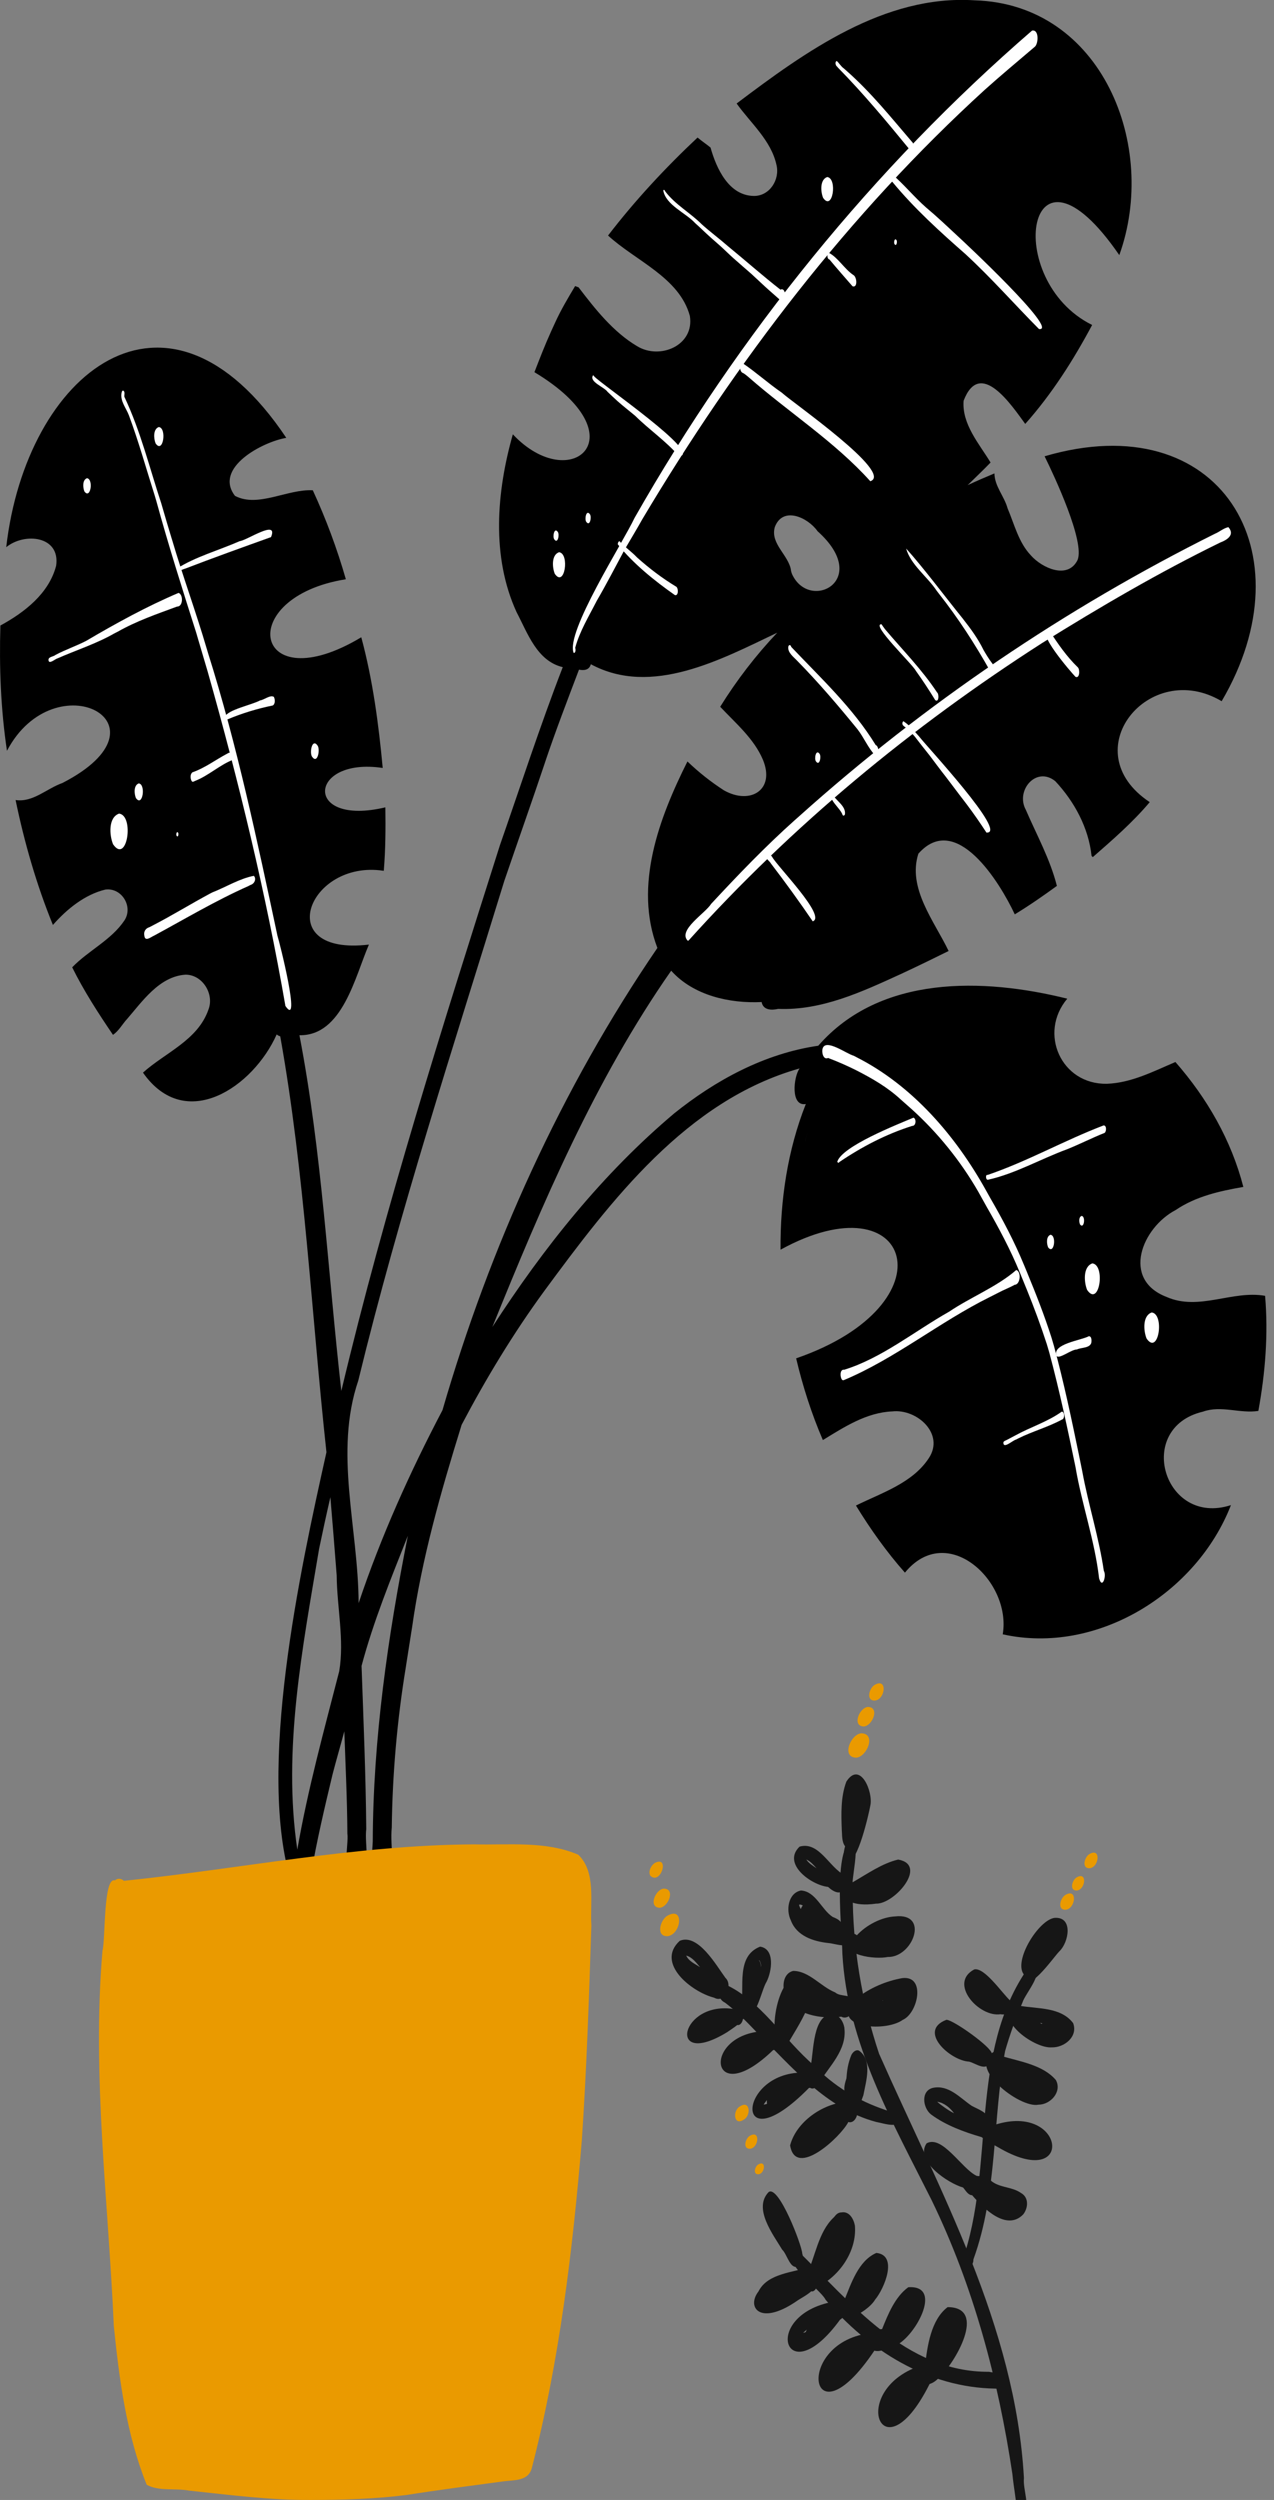 <svg width="153" height="300" viewBox="0 0 153 300" fill="none" xmlns="http://www.w3.org/2000/svg">
<rect x="0" y="0" width="153" height="300" fill="#808080" stroke="none"/>
<g clip-path="url(#clip0)">
<path d="M95.128 68.914C97.236 73.472 104.732 69.613 98.185 63.746C98.203 63.771 98.224 63.792 98.243 63.813C98.2 63.761 98.16 63.713 98.118 63.661C98.142 63.688 98.163 63.719 98.185 63.746C97.028 62.099 94.014 60.692 93.05 63.249C92.477 65.281 94.743 66.614 95.006 68.487C94.981 68.405 94.957 68.323 94.933 68.24C94.996 68.463 95.036 68.71 95.128 68.914ZM19.517 74.418C19.532 74.433 19.566 74.479 19.578 74.498C19.376 74.214 19.169 73.933 18.962 73.653C19.148 73.906 19.334 74.159 19.514 74.412L19.511 74.409C19.511 74.409 19.511 74.412 19.517 74.418C19.514 74.415 19.514 74.412 19.514 74.412C19.514 74.412 19.514 74.412 19.517 74.418C19.514 74.415 19.514 74.415 19.517 74.418ZM96.696 136.91L96.681 136.987C96.772 136.605 96.87 136.224 96.971 135.849C96.879 136.199 96.784 136.55 96.699 136.904C96.702 136.892 96.705 136.883 96.708 136.871C96.702 136.883 96.699 136.898 96.696 136.91ZM60.564 105.709C54.441 125.604 47.954 145.425 43.03 165.662C40.098 174.318 43.018 183.278 43.07 192.379C45.755 184.376 49.227 176.664 53.141 169.22C58.831 149.623 67.422 130.619 78.949 113.754C76.093 106.288 79.165 98.139 82.558 91.378C83.9 92.663 85.365 93.825 86.924 94.832C86.924 94.832 86.921 94.832 86.918 94.829C86.942 94.844 86.966 94.856 86.988 94.869C86.985 94.869 86.982 94.865 86.979 94.862C90.112 96.608 93.135 94.789 91.616 91.153C90.542 88.632 88.336 86.771 86.491 84.813C88.474 81.624 90.762 78.647 93.343 75.922C86.616 79.129 78.247 83.644 70.955 79.706C70.769 80.41 70.153 80.481 69.534 80.358C68.124 84.065 66.702 87.766 65.439 91.528C65.467 91.452 65.491 91.378 65.519 91.299C63.908 96.12 62.205 100.903 60.564 105.709ZM38.323 185.856C36.337 197.706 33.929 209.946 35.705 221.955C36.962 214.724 38.911 207.652 40.739 200.552C41.373 196.797 40.464 192.858 40.434 189.041C40.434 189.044 40.434 189.044 40.434 189.047C40.403 188.639 40.37 188.23 40.339 187.824C40.339 187.824 40.339 187.827 40.339 187.83C40.129 185.109 39.906 182.387 39.677 179.663C39.201 181.722 38.753 183.788 38.323 185.856ZM35.687 228.188C35.101 227.684 35.043 226.806 35.037 226.08C30.762 212.469 36.059 188.382 39.204 174.269C37.398 157.626 36.605 140.855 33.655 124.359C33.496 124.322 33.35 124.234 33.228 124.13C30.427 130.43 22.275 136.001 17.171 128.716C19.868 126.296 23.767 124.829 25.039 121.137C25.75 119.288 24.328 116.966 22.293 116.96C19.117 117.159 17.07 120.203 15.154 122.409C15.175 122.382 15.194 122.354 15.215 122.327C14.672 122.943 14.248 123.718 13.57 124.185C11.795 121.573 10.071 118.913 8.671 116.079C10.626 114.053 13.36 112.817 14.95 110.444C16.023 108.796 14.623 106.493 12.655 106.749C10.181 107.341 8.009 109.11 6.355 110.996C4.381 106.154 2.932 101.123 1.873 96.004C3.954 96.318 5.629 94.612 7.493 93.963C21.268 86.872 6.581 79.211 0.836 90.097C0.095 85.124 -0.104 80.081 0.049 75.062C2.938 73.491 5.876 71.224 6.74 67.898C7.276 64.317 2.972 63.856 0.748 65.662C3.13 44.837 19.98 31.022 34.381 52.543C31.553 53.016 25.625 56.131 28.221 59.505C30.976 60.961 34.527 58.663 37.566 58.834C39.156 62.285 40.489 65.86 41.535 69.512C27.989 71.672 30.433 84.245 43.387 76.472C44.772 81.6 45.468 86.875 45.962 92.156C36.989 90.808 36.364 99.241 46.279 96.882C46.316 99.418 46.301 101.962 46.09 104.494C45.971 104.482 45.852 104.47 45.733 104.458C45.825 104.47 45.919 104.479 46.011 104.488C37.032 103.155 32.538 114.748 44.306 113.351C42.637 117.189 41.126 124.319 35.961 124.228C38.676 138.323 39.372 152.684 40.992 166.919C46.261 144.8 53.15 123.093 60.036 101.434C60.009 101.51 59.984 101.584 59.957 101.66C62.474 94.451 64.829 87.183 67.584 80.059C64.475 79.315 63.371 75.983 62.034 73.451C58.983 66.785 59.636 59.008 61.589 52.119C68.542 59.518 76.963 52.333 64.182 44.663C64.817 43.021 65.454 41.377 66.184 39.772C66.156 39.836 66.126 39.9 66.095 39.964C66.3 39.513 66.507 39.064 66.715 38.613C66.705 38.631 66.696 38.652 66.687 38.671C67.374 37.17 68.222 35.742 69.07 34.329C69.207 34.384 69.347 34.433 69.485 34.482C71.471 37.084 73.652 39.848 76.502 41.535C79.251 43.226 83.424 41.447 82.848 37.914C81.606 33.301 76.316 31.3 73.024 28.264C76.261 24.054 79.901 20.139 83.772 16.506C84.272 16.927 84.825 17.293 85.331 17.708C86.033 20.213 87.516 23.462 90.515 23.514C92.425 23.55 93.688 21.546 93.248 19.782C92.602 16.838 90.152 14.782 88.465 12.421C96.711 6.203 106.218 -0.662 117.042 0.04C132.346 0.479 139.137 17.555 134.421 30.613C123.279 14.416 120.295 33.634 131.159 38.997C128.904 43.223 126.314 47.286 123.126 50.871C121.485 48.632 117.695 42.939 115.721 48.095C115.511 50.908 117.582 53.233 118.961 55.503C118.065 56.433 117.128 57.315 116.207 58.221C117.268 57.721 118.342 57.263 119.425 56.811C119.45 58.361 120.606 59.545 121.006 61.003C121.826 62.932 122.324 65.092 123.806 66.651C125.13 68.155 128.233 69.589 129.411 67.2C130.305 65.006 126.644 57.165 125.451 54.755C146.508 48.568 157.229 66.272 146.713 84.145C137.993 78.964 128.856 90.152 138.076 96.257C136.028 98.688 133.627 100.769 131.238 102.856C131.19 102.807 131.138 102.755 131.089 102.706C130.735 99.338 129.026 96.193 126.738 93.746C124.45 91.891 121.921 94.859 123.196 97.181C124.502 100.205 126.116 103.103 126.927 106.31C125.28 107.502 123.608 108.668 121.869 109.724C120.078 105.889 114.812 97.331 110.291 102.444C108.958 106.59 112.216 110.559 113.924 114.12C112.204 114.965 110.486 115.813 108.747 116.622C108.768 116.613 108.79 116.6 108.814 116.591C108.582 116.698 108.35 116.805 108.119 116.915C108.122 116.915 108.125 116.915 108.128 116.911C103.487 119.035 98.667 121.277 93.456 121.067C92.656 121.25 91.653 121.235 91.467 120.246C87.607 120.432 83.269 119.459 80.605 116.484C71.447 129.588 65.113 144.486 59.13 159.243C65.241 149.779 72.377 140.828 81.026 133.56C80.99 133.588 80.956 133.618 80.92 133.646C85.941 129.609 91.83 126.421 98.27 125.488C105.699 116.982 118.068 117.336 128.172 119.843C124.685 123.99 127.449 130.159 132.926 130.055C135.851 129.954 138.515 128.569 141.16 127.443C144.961 131.773 147.875 136.834 149.318 142.432C146.484 142.924 143.616 143.561 141.197 145.2C137.133 147.332 134.64 153.535 140.095 155.634C143.988 157.351 147.994 154.804 151.93 155.5C152.326 160.106 151.951 164.771 151.121 169.311C148.894 169.656 146.67 168.612 144.464 169.4C136.236 171.346 139.766 183.232 147.829 180.615C143.717 191.192 131.739 198.63 120.423 196.119C121.5 189.74 113.735 182.534 108.677 188.718C106.471 186.231 104.531 183.498 102.795 180.667C105.867 179.144 109.58 177.982 111.542 174.986C113.485 172.066 110.123 169.04 107.164 169.369C104.061 169.497 101.391 171.239 98.822 172.81C97.459 169.644 96.403 166.355 95.613 163.002C114.443 156.515 109.574 141.264 93.737 149.965C93.694 144.019 94.579 138.027 96.775 132.483C94.905 132.813 95.302 129.188 96.028 128.212C82.46 132.041 73.368 144.062 65.36 154.926C61.644 160.006 58.37 165.415 55.438 170.98C52.955 178.986 50.639 187.046 49.477 195.366C49.477 195.348 49.48 195.329 49.483 195.311C49.477 195.357 49.468 195.406 49.462 195.451C49.462 195.451 49.462 195.448 49.462 195.445C49.437 195.589 49.416 195.732 49.394 195.878C49.394 195.878 49.394 195.875 49.394 195.872C49.19 197.16 48.992 198.444 48.787 199.732C48.787 199.732 48.787 199.732 48.787 199.729C48.787 199.735 48.784 199.744 48.784 199.75C48.784 199.747 48.784 199.741 48.787 199.738C48.787 199.753 48.784 199.768 48.781 199.784C48.781 199.781 48.781 199.774 48.781 199.771C48.766 199.866 48.751 199.958 48.739 200.052C48.739 200.052 48.739 200.052 48.739 200.049C47.692 206.429 47.128 212.878 47.048 219.346C47.048 219.334 47.048 219.319 47.048 219.306C46.819 221.674 47.588 224.362 46.444 226.531C43.747 228.654 44.827 221.915 44.766 220.692C44.766 220.82 44.766 220.951 44.766 221.082C44.797 208.708 46.575 196.409 48.98 184.294C46.948 189.432 44.846 194.56 43.421 199.909C43.65 206.435 43.927 212.958 43.985 219.483C43.753 221.448 44.647 224.038 43.082 225.564C40.727 225.942 41.926 221.412 41.718 220.026C41.697 215.932 41.492 211.847 41.352 207.756C40.882 209.51 40.37 211.255 39.915 213.012C39.943 212.906 39.967 212.796 39.995 212.689C39.012 216.786 38.036 220.89 37.331 225.048C37.13 225.991 37.212 228.749 35.687 228.188Z" fill="black"/>
<path d="M68.896 78.354C67.874 75.904 74.784 65.177 76.212 62.138C76.203 62.153 76.197 62.165 76.191 62.181C76.203 62.156 76.215 62.135 76.23 62.111C76.23 62.111 76.23 62.114 76.227 62.114C88.718 40.159 104.885 20.145 123.941 3.673C124.783 3.496 124.722 5.168 124.304 5.586C122.272 7.319 120.203 9.037 118.205 10.828C118.226 10.809 118.248 10.791 118.269 10.773C101.931 25.655 88.41 43.384 77.124 62.333C77.136 62.309 77.152 62.288 77.164 62.263C76.484 63.486 75.754 64.683 75.05 65.891C75.062 65.869 75.074 65.848 75.086 65.823C73.951 67.926 72.859 70.055 71.654 72.121C71.66 72.111 71.663 72.102 71.669 72.093C71.66 72.111 71.648 72.133 71.639 72.151C71.642 72.148 71.642 72.145 71.645 72.142C70.717 73.96 69.616 75.754 69.079 77.734C69.14 77.917 69.161 78.363 68.896 78.354Z" fill="white"/>
<path d="M93.846 36.242C93.709 36.187 93.636 36.043 93.587 35.909C93.245 35.613 92.907 35.311 92.571 35.012C92.583 35.024 92.596 35.033 92.608 35.046C92.531 34.978 92.452 34.908 92.376 34.841C92.388 34.853 92.4 34.863 92.412 34.875C91.686 34.234 90.991 33.554 90.274 32.904C90.286 32.913 90.295 32.922 90.307 32.931C89.572 32.285 88.828 31.65 88.095 30.997L88.098 31C87.558 30.524 87.052 30.009 86.518 29.53C86.527 29.536 86.533 29.542 86.542 29.551C86.414 29.435 86.28 29.322 86.152 29.206C86.155 29.209 86.161 29.212 86.164 29.218C86.155 29.212 86.149 29.206 86.14 29.197C86.005 29.081 85.874 28.962 85.74 28.843C85.743 28.843 85.743 28.846 85.746 28.846C85.728 28.831 85.71 28.816 85.691 28.8C85.694 28.803 85.694 28.803 85.697 28.806C85.691 28.8 85.682 28.794 85.676 28.788C85.676 28.788 85.679 28.788 85.679 28.791C85.636 28.752 85.594 28.715 85.548 28.675C85.551 28.678 85.551 28.678 85.554 28.681C85.548 28.675 85.539 28.669 85.533 28.663C85.475 28.614 85.42 28.562 85.362 28.511C85.368 28.517 85.377 28.523 85.383 28.529C85.371 28.517 85.359 28.508 85.347 28.495L85.35 28.498C84.709 27.934 84.108 27.327 83.47 26.762C83.476 26.768 83.482 26.775 83.489 26.778C82.314 25.509 79.974 24.621 79.653 22.854C79.769 22.653 79.87 22.933 79.931 23.034C79.928 23.025 79.922 23.016 79.919 23.007C81.109 24.563 82.9 25.539 84.279 26.918C84.272 26.912 84.266 26.906 84.26 26.903C85.295 27.83 86.414 28.657 87.458 29.575C87.455 29.572 87.455 29.572 87.452 29.569C89.554 31.287 91.592 33.096 93.73 34.762C94.423 34.381 94.487 36.297 93.846 36.242Z" fill="white"/>
<path d="M109.321 18.043C106.523 14.629 103.713 11.248 100.61 8.093L100.613 8.096C100.595 8.072 100.574 8.048 100.555 8.02C100.555 8.02 100.555 8.023 100.558 8.023C100.552 8.017 100.546 8.008 100.54 7.999C100.543 8.002 100.546 8.008 100.549 8.011C100.345 7.877 100.226 7.437 100.488 7.315C100.784 7.575 100.995 7.977 101.342 8.212C101.339 8.212 101.339 8.209 101.336 8.209C101.431 8.295 101.529 8.377 101.623 8.463C101.62 8.463 101.62 8.46 101.62 8.46C101.623 8.463 101.626 8.466 101.632 8.469L101.629 8.466C101.654 8.487 101.681 8.511 101.705 8.533C101.702 8.53 101.699 8.527 101.696 8.527C104.613 11.099 107.023 14.107 109.537 17.039C109.531 17.033 109.525 17.026 109.519 17.023C109.812 17.21 109.793 18.284 109.321 18.043Z" fill="white"/>
<path d="M124.78 39.488C121.82 36.508 119.047 33.35 115.956 30.503C115.969 30.515 115.984 30.528 115.999 30.54C112.881 27.806 109.79 25.012 107.151 21.805C106.801 21.775 106.752 20.978 107.078 20.859C108.512 22.074 109.787 23.645 111.23 24.911C111.221 24.902 111.212 24.896 111.203 24.887C112.497 25.97 113.723 27.129 114.956 28.279C114.956 28.279 114.956 28.279 114.953 28.276C115.691 28.944 127.303 39.79 124.78 39.488Z" fill="white"/>
<path d="M102.383 34.353C101.458 33.288 100.522 32.233 99.619 31.147C99.628 31.156 99.637 31.162 99.646 31.174C99.619 31.137 99.579 31.113 99.533 31.107H99.536C99.311 30.985 99.308 30.439 99.545 30.332C99.539 30.332 99.536 30.332 99.533 30.335C100.625 30.893 101.391 32.251 102.456 32.986C102.92 33.194 103.03 34.585 102.383 34.353Z" fill="white"/>
<path d="M104.521 57.751C100.232 52.991 94.74 49.492 89.938 45.294C89.938 45.294 89.938 45.294 89.941 45.294C89.718 45.102 89.49 44.912 89.236 44.76C89.252 44.769 89.264 44.775 89.279 44.781C88.803 44.677 88.763 43.753 89.181 43.579C90.789 44.665 92.275 46.017 93.898 47.127C95.161 48.302 107.38 56.765 104.521 57.751Z" fill="white"/>
<path d="M81.536 54.733C79.977 52.93 77.978 51.578 76.288 49.903L76.291 49.907C75.587 49.312 74.851 48.753 74.162 48.14L74.165 48.143C73.756 47.78 73.368 47.395 72.969 47.026L72.972 47.029C72.566 46.434 70.708 45.824 71.221 45.037C71.294 45.034 71.303 45.126 71.355 45.162C71.352 45.159 71.352 45.159 71.349 45.156C72.16 46.084 84.584 54.593 81.536 54.733Z" fill="white"/>
<path d="M81.063 71.421C78.595 69.695 76.026 67.617 74.198 65.329C74.165 65.149 74.351 64.767 74.507 65.06C75.098 65.692 75.876 66.229 76.49 66.879C76.499 66.888 76.508 66.894 76.517 66.903C76.514 66.9 76.514 66.9 76.511 66.897C76.52 66.906 76.529 66.912 76.538 66.921C76.535 66.921 76.535 66.918 76.532 66.918C76.541 66.927 76.551 66.933 76.56 66.943C76.56 66.943 76.56 66.943 76.557 66.94C78.006 68.233 79.559 69.408 81.222 70.412C81.484 70.607 81.493 71.513 81.063 71.421Z" fill="white"/>
<path d="M66.626 68.856C66.318 68.096 66.208 66.592 67.139 66.266C68.441 66.43 67.816 70.589 66.626 68.856Z" fill="white"/>
<path d="M66.565 64.719C66.336 64.417 66.562 63.218 66.989 63.831C67.218 64.133 66.992 65.335 66.565 64.719Z" fill="white"/>
<path d="M70.409 62.623C70.177 62.315 70.403 61.085 70.845 61.714C71.077 62.022 70.849 63.248 70.409 62.623Z" fill="white"/>
<path d="M98.85 23.742C98.551 23.01 98.447 21.557 99.344 21.243C100.601 21.402 100 25.417 98.85 23.742Z" fill="white"/>
<path d="M107.432 29.301C107.307 29.136 107.429 28.477 107.664 28.813C107.789 28.977 107.667 29.636 107.432 29.301Z" fill="white"/>
<path d="M82.573 112.872C81.392 111.596 84.724 109.58 85.404 108.466C88.626 104.997 91.909 101.577 95.442 98.423C95.439 98.426 95.436 98.429 95.433 98.432C95.448 98.416 95.463 98.404 95.478 98.392L95.475 98.395C95.656 98.237 95.832 98.078 96.013 97.919C96.006 97.925 96 97.928 95.994 97.934C111.032 84.456 127.898 73.021 145.974 64.017C145.959 64.026 145.941 64.033 145.925 64.042C146.469 63.819 146.957 63.367 147.524 63.261C148.333 64.185 147.372 64.792 146.52 65.113C139.183 68.701 132.111 72.832 125.179 77.148C109.525 87.18 95.118 99.072 82.683 112.875C82.646 112.884 82.61 112.884 82.573 112.872Z" fill="white"/>
<path d="M105.113 90.667C104.241 89.74 103.75 88.495 102.962 87.491C102.966 87.494 102.966 87.497 102.969 87.5C100.671 84.681 98.298 81.899 95.75 79.306C95.314 78.839 94.566 78.311 94.673 77.603C94.737 77.32 94.963 77.368 95.024 77.631C98.581 81.377 102.441 84.962 105.168 89.41C105.574 89.532 105.647 90.756 105.113 90.667Z" fill="white"/>
<path d="M118.913 80.535C117.088 77.282 115.068 74.171 112.753 71.233C112.756 71.236 112.756 71.239 112.759 71.242C112.664 71.117 112.567 70.992 112.472 70.866L112.475 70.87C111.352 69.182 109.363 67.767 108.82 65.823C110.892 68.118 113.394 71.474 115.566 74.161C115.566 74.161 115.566 74.161 115.566 74.158C115.599 74.204 115.636 74.25 115.67 74.293C115.666 74.287 115.66 74.284 115.657 74.277C116.579 75.449 117.457 76.651 118.113 77.993C118.104 77.978 118.095 77.963 118.086 77.948C118.4 78.494 118.73 79.037 119.108 79.543C119.105 79.54 119.105 79.537 119.102 79.537C119.373 79.742 119.373 80.764 118.913 80.535Z" fill="white"/>
<path d="M112.31 84.007C111.572 82.808 110.803 81.627 109.977 80.483C109.977 80.486 109.98 80.486 109.98 80.489C109.632 79.751 104.518 74.869 105.861 74.912C105.858 74.906 105.855 74.9 105.852 74.894C105.989 75.11 106.148 75.315 106.297 75.522C106.291 75.513 106.285 75.507 106.279 75.498C108.405 78.012 110.724 80.346 112.545 83.107C112.533 83.091 112.524 83.079 112.512 83.067C112.811 83.256 112.762 84.373 112.31 84.007Z" fill="white"/>
<path d="M118.464 99.909C117.708 98.747 116.917 97.606 116.081 96.498C116.094 96.513 116.106 96.532 116.118 96.547C116.06 96.474 116.005 96.397 115.947 96.324C115.959 96.34 115.972 96.355 115.984 96.37C115.462 95.696 114.946 95.012 114.431 94.329C114.443 94.344 114.452 94.356 114.464 94.372C114.449 94.353 114.434 94.332 114.419 94.314C114.431 94.329 114.44 94.341 114.452 94.356C114.367 94.243 114.278 94.128 114.193 94.015C114.205 94.03 114.214 94.042 114.226 94.057C114.199 94.021 114.172 93.984 114.144 93.948C114.153 93.957 114.159 93.969 114.168 93.978C114.156 93.963 114.147 93.951 114.135 93.935C114.135 93.938 114.138 93.938 114.138 93.942C113.943 93.691 113.754 93.435 113.561 93.182C113.574 93.194 113.583 93.209 113.592 93.221C112.915 92.367 112.271 91.489 111.612 90.619C111.618 90.625 111.621 90.631 111.627 90.637C111.618 90.628 111.612 90.616 111.603 90.607C111.606 90.61 111.606 90.61 111.606 90.613C111.017 89.868 110.419 89.124 109.842 88.367C109.848 88.374 109.854 88.38 109.858 88.389C109.595 88.068 109.293 87.779 109.003 87.483C109.006 87.486 109.012 87.492 109.015 87.495C108.774 87.242 108.234 87.101 108.402 86.662C108.433 86.573 108.509 86.513 108.576 86.604C109.278 87.077 109.812 87.754 110.379 88.377C111.182 89.448 121.155 100.12 118.464 99.909Z" fill="white"/>
<path d="M129.155 81.216C128.651 80.697 124.224 75.602 126.037 75.703C127.04 77.243 128.096 78.787 129.438 80.078C129.716 80.328 129.67 81.484 129.155 81.216Z" fill="white"/>
<path d="M97.605 110.562C96 108.207 94.316 105.882 92.577 103.612C92.58 103.615 92.58 103.618 92.583 103.618C92.412 103.313 92.016 103.109 91.979 102.752C91.939 102.017 92.51 102.496 92.733 102.834C93.355 103.981 99.301 109.983 97.605 110.562Z" fill="white"/>
<path d="M101.19 97.798C100.934 96.974 99.393 95.928 99.86 95.119C100.226 95.995 101.617 96.66 101.474 97.706C101.443 97.844 101.278 97.96 101.19 97.798Z" fill="white"/>
<path d="M97.993 91.369C97.758 91.06 97.986 89.84 98.426 90.462C98.658 90.767 98.429 91.991 97.993 91.369Z" fill="white"/>
<path d="M131.995 189.404C131.473 184.87 129.92 180.529 129.158 176.028C129.164 176.062 129.173 176.096 129.179 176.126C128.224 171.519 127.248 166.903 126.027 162.36C126.03 162.373 126.037 162.388 126.04 162.4C125.93 162.034 125.823 161.668 125.716 161.302C125.719 161.308 125.719 161.314 125.722 161.32C125.713 161.289 125.704 161.259 125.695 161.228C125.698 161.241 125.701 161.256 125.707 161.268C125.71 161.28 125.713 161.289 125.716 161.302C124.996 159.084 124.185 156.899 123.309 154.739C123.321 154.767 123.33 154.794 123.343 154.822C123.312 154.742 123.279 154.663 123.245 154.584C123.251 154.599 123.257 154.614 123.263 154.629C123.242 154.577 123.221 154.526 123.199 154.474C123.202 154.483 123.208 154.495 123.211 154.504C123.175 154.416 123.138 154.327 123.102 154.236C123.114 154.263 123.123 154.291 123.135 154.318C123.083 154.187 123.028 154.056 122.976 153.928C122.989 153.955 122.998 153.983 123.01 154.01C122.876 153.68 122.742 153.357 122.607 153.028C122.62 153.055 122.629 153.083 122.641 153.107C122.613 153.04 122.586 152.976 122.558 152.909C122.562 152.915 122.562 152.918 122.565 152.924C122.531 152.838 122.497 152.756 122.461 152.671C122.461 152.674 122.464 152.677 122.464 152.68C121.341 149.952 119.953 147.347 118.479 144.796C118.492 144.821 118.507 144.842 118.519 144.866C118.171 144.244 117.827 143.625 117.482 143.002C117.485 143.008 117.488 143.011 117.491 143.018C115.355 139.302 112.588 135.888 109.4 133.023C109.403 133.026 109.409 133.032 109.412 133.035C108.997 132.672 108.588 132.309 108.18 131.946C108.189 131.955 108.201 131.964 108.21 131.973C106.593 130.469 104.68 129.371 102.718 128.379C102.737 128.388 102.758 128.398 102.776 128.407C101.693 127.87 100.583 127.385 99.451 126.957C98.868 127.241 98.645 126.241 98.795 125.819C99.17 124.59 101.681 126.475 102.514 126.686C102.496 126.677 102.477 126.665 102.459 126.655C102.529 126.692 102.599 126.729 102.67 126.765C102.66 126.759 102.651 126.756 102.642 126.75C102.734 126.799 102.825 126.845 102.914 126.89C102.895 126.881 102.874 126.872 102.856 126.863C109.583 130.268 114.791 136.33 118.412 142.847C118.574 143.133 118.733 143.423 118.894 143.71C118.879 143.686 118.867 143.664 118.855 143.64C118.888 143.701 118.922 143.762 118.958 143.826C118.946 143.802 118.931 143.78 118.919 143.756C120.426 146.355 121.832 149.016 122.976 151.795C122.97 151.783 122.964 151.768 122.961 151.755C123.108 152.109 123.254 152.466 123.401 152.82C123.388 152.793 123.376 152.765 123.367 152.741C124.42 155.288 125.429 157.857 126.268 160.484C126.268 160.481 126.265 160.478 126.265 160.472C126.375 160.838 126.482 161.204 126.589 161.57C126.586 161.564 126.586 161.558 126.583 161.552C127.76 165.881 128.682 170.277 129.591 174.668C129.585 174.634 129.576 174.601 129.57 174.57C129.64 174.915 129.713 175.26 129.78 175.604C129.777 175.595 129.777 175.583 129.774 175.574C129.838 175.879 129.902 176.184 129.96 176.492C129.957 176.483 129.957 176.477 129.954 176.468C129.957 176.483 129.96 176.498 129.963 176.514C129.963 176.511 129.96 176.504 129.96 176.501C129.963 176.514 129.966 176.529 129.969 176.541C129.969 176.538 129.969 176.535 129.969 176.532C130.704 180.574 131.983 184.495 132.572 188.562C132.569 188.537 132.562 188.513 132.556 188.488C132.929 189.065 132.382 190.78 131.995 189.404Z" fill="white"/>
<path d="M101.123 165.567C100.882 165.286 100.836 164.368 101.321 164.362L101.318 164.359C101.345 164.371 101.373 164.377 101.403 164.38C101.394 164.377 101.385 164.377 101.376 164.374C105.9 162.977 109.845 159.737 113.979 157.406C116.585 155.649 119.743 154.413 122.052 152.399C122.681 152.613 122.537 154.16 121.857 154.175C121.228 154.529 120.548 154.776 119.91 155.121C119.913 155.121 119.913 155.118 119.916 155.118C119.901 155.124 119.889 155.133 119.874 155.139C119.52 155.322 119.163 155.499 118.809 155.679C118.821 155.673 118.836 155.664 118.849 155.658C112.835 158.635 107.484 163.05 101.321 165.625C101.324 165.622 101.327 165.622 101.327 165.619C101.251 165.65 101.187 165.631 101.123 165.567Z" fill="white"/>
<path d="M118.641 141.572C118.357 141.606 118.333 140.892 118.614 140.992C123.367 139.375 127.827 136.846 132.532 135.052C132.913 135.031 132.889 135.76 132.666 135.943C131.141 136.55 129.67 137.304 128.145 137.914C124.972 139.076 121.939 140.846 118.641 141.572Z" fill="white"/>
<path d="M100.555 139.397C101.141 137.548 107.682 134.97 109.708 134.119C110.08 134.272 110.016 135.147 109.534 135.108C109.546 135.105 109.559 135.105 109.571 135.102C106.45 136.081 103.499 137.616 100.796 139.449C100.738 139.596 100.58 139.525 100.555 139.397Z" fill="white"/>
<path d="M126.879 162.72C126.323 161.253 129.795 160.868 130.765 160.347C131.125 160.347 131.107 160.92 131.052 161.173C130.817 161.802 129.862 161.68 129.325 161.942C128.648 161.927 127.236 163.129 126.879 162.72Z" fill="white"/>
<path d="M120.505 173.188C120.466 172.932 120.722 172.898 120.896 172.8C120.89 172.803 120.881 172.806 120.874 172.813C121.234 172.623 121.591 172.431 121.951 172.245H121.948C123.773 171.244 125.823 170.613 127.513 169.396C127.885 169.408 127.882 170.326 127.507 170.354C127.519 170.35 127.532 170.35 127.544 170.347C125.881 171.247 124.005 171.76 122.299 172.605C122.302 172.605 122.302 172.602 122.305 172.602C122.211 172.651 122.119 172.7 122.025 172.748H122.028C121.649 172.819 120.557 173.862 120.505 173.188Z" fill="white"/>
<path d="M125.869 149.672C125.689 149.233 125.625 148.36 126.165 148.171C126.934 148.293 126.564 150.63 125.869 149.672Z" fill="white"/>
<path d="M129.701 146.923C129.579 146.627 129.536 146.038 129.902 145.91C130.421 145.993 130.171 147.57 129.701 146.923Z" fill="white"/>
<path d="M130.558 154.795C130.177 153.861 130.042 152.009 131.187 151.606C132.791 151.808 132.022 156.927 130.558 154.795Z" fill="white"/>
<path d="M137.697 160.625C137.325 159.707 137.191 157.892 138.316 157.495C139.891 157.696 139.137 162.724 137.697 160.625Z" fill="white"/>
<path d="M34.277 120.719C31.937 107.231 28.685 93.816 24.95 80.624C24.953 80.63 24.953 80.636 24.956 80.642C24.685 79.733 24.423 78.82 24.148 77.911C24.157 77.939 24.163 77.966 24.172 77.99C24.072 77.649 23.968 77.307 23.87 76.965C23.87 76.969 23.87 76.969 23.87 76.972C23.861 76.944 23.855 76.92 23.846 76.892C23.846 76.895 23.849 76.898 23.849 76.901C23.758 76.587 23.663 76.273 23.574 75.959C23.574 75.962 23.578 75.968 23.578 75.971C23.568 75.943 23.562 75.919 23.553 75.891C23.556 75.901 23.559 75.91 23.562 75.919C21.89 70.668 20.224 65.415 18.769 60.1V60.103C18.702 59.877 18.635 59.648 18.568 59.42C18.571 59.432 18.577 59.444 18.58 59.459C17.558 56.253 16.658 53.007 15.486 49.852C15.489 49.858 15.493 49.864 15.496 49.87C15.489 49.855 15.483 49.843 15.477 49.828C15.48 49.834 15.483 49.84 15.483 49.846C15.148 48.955 14.409 48.14 14.602 47.13C14.62 47.042 14.69 46.798 14.831 46.892C15.081 47.094 14.846 47.463 14.971 47.713C14.968 47.698 14.962 47.68 14.959 47.664C16.878 51.728 17.961 56.143 19.367 60.405C19.386 60.472 19.407 60.539 19.425 60.606C19.428 60.619 19.431 60.628 19.434 60.64C19.434 60.637 19.434 60.637 19.434 60.634C19.437 60.643 19.44 60.655 19.444 60.664C19.444 60.661 19.444 60.661 19.44 60.658C19.831 62.013 20.231 63.364 20.642 64.71C20.642 64.707 20.642 64.707 20.642 64.704C20.646 64.713 20.649 64.722 20.652 64.734C20.652 64.731 20.649 64.725 20.649 64.722C21.948 69.137 23.544 73.46 24.837 77.878C24.831 77.85 24.822 77.823 24.813 77.795C24.868 77.975 24.92 78.155 24.975 78.335C24.972 78.329 24.972 78.323 24.969 78.317C28.489 89.465 30.884 100.885 33.322 112.301C33.551 112.969 36.205 123.519 34.277 120.719Z" fill="white"/>
<path d="M17.335 112.276C17.232 111.807 17.473 111.407 17.927 111.27C17.924 111.27 17.921 111.273 17.918 111.276C18.068 111.199 18.22 111.12 18.37 111.044C18.363 111.047 18.357 111.05 18.351 111.053C20.698 109.842 22.943 108.451 25.271 107.206C25.256 107.215 25.24 107.221 25.225 107.23C25.314 107.184 25.405 107.139 25.494 107.093C25.49 107.093 25.487 107.096 25.487 107.096C25.494 107.093 25.503 107.09 25.509 107.084C25.506 107.087 25.503 107.087 25.5 107.09C27.138 106.449 28.788 105.418 30.488 105.101C30.826 105.473 30.549 106.068 30.091 106.19C30.097 106.187 30.1 106.184 30.107 106.184C30.046 106.214 29.985 106.248 29.923 106.278L29.927 106.275C29.914 106.281 29.899 106.29 29.887 106.297H29.89C29.869 106.309 29.847 106.318 29.826 106.33C29.829 106.33 29.829 106.327 29.832 106.327C29.826 106.33 29.82 106.333 29.817 106.336C29.817 106.336 29.82 106.336 29.82 106.333C25.905 108.072 22.241 110.257 18.479 112.292C18.495 112.282 18.51 112.276 18.525 112.267C18.122 112.435 17.415 113.07 17.335 112.276Z" fill="white"/>
<path d="M23.007 93.709C22.842 93.413 22.818 92.879 23.126 92.671C24.627 92.153 25.887 91.173 27.281 90.444C27.907 90.014 28.428 90.719 27.937 91.192C26.339 91.826 25.039 93.086 23.413 93.715C23.419 93.712 23.425 93.709 23.431 93.703C23.288 93.782 23.108 93.904 23.007 93.709Z" fill="white"/>
<path d="M5.824 79.187C5.821 78.796 6.407 78.814 6.663 78.595H6.66C7.874 77.948 9.183 77.515 10.401 76.877C10.398 76.877 10.395 76.88 10.392 76.88C13.976 74.772 17.643 72.764 21.445 71.147C22.015 71.349 21.997 72.746 21.314 72.789C21.326 72.786 21.341 72.783 21.353 72.783C21.35 72.783 21.344 72.783 21.341 72.786C21.353 72.786 21.363 72.783 21.375 72.78C21.323 72.792 21.268 72.786 21.219 72.807C21.225 72.804 21.231 72.801 21.238 72.798C18.824 73.689 16.374 74.531 14.126 75.812C14.126 75.812 14.129 75.812 14.129 75.809C14.117 75.815 14.104 75.822 14.092 75.828C14.095 75.828 14.095 75.825 14.098 75.825C14.065 75.84 14.034 75.858 14.001 75.873C14.004 75.873 14.004 75.87 14.007 75.87C13.912 75.919 13.815 75.968 13.72 76.017C11.545 77.258 9.165 78.009 6.889 79.013C6.892 79.013 6.892 79.01 6.895 79.01C6.889 79.013 6.883 79.016 6.877 79.019C6.877 79.019 6.88 79.019 6.88 79.016C6.584 79.101 5.846 79.791 5.824 79.187Z" fill="white"/>
<path d="M21.277 68.216C23.367 66.855 26.351 66.01 28.785 64.939C29.658 64.85 33.469 62.242 32.547 64.454C29.112 65.686 25.634 66.934 22.214 68.246C21.921 68.301 21.274 68.765 21.277 68.216Z" fill="white"/>
<path d="M26.991 86.033C27.355 85.154 30.241 84.596 31.229 84.053C31.748 83.977 32.434 83.364 32.883 83.62C33.044 83.913 33.075 84.459 32.764 84.657C30.906 85.038 29.063 85.591 27.315 86.332C27.098 86.506 26.973 86.219 26.991 86.033Z" fill="white"/>
<path d="M13.577 101.312C13.134 100.235 12.982 98.097 14.303 97.633C16.155 97.868 15.267 103.777 13.577 101.312Z" fill="white"/>
<path d="M16.319 95.759C16.109 95.246 16.036 94.231 16.667 94.008C17.549 94.124 17.125 96.934 16.319 95.759Z" fill="white"/>
<path d="M21.213 100.303C21.119 100.174 21.21 99.674 21.39 99.93C21.488 100.059 21.393 100.559 21.213 100.303Z" fill="white"/>
<path d="M37.487 90.817C37.139 90.359 37.477 88.535 38.133 89.462C38.481 89.92 38.143 91.744 37.487 90.817Z" fill="white"/>
<path d="M10.135 58.971C9.946 58.508 9.879 57.583 10.449 57.385C11.261 57.51 10.867 59.984 10.135 58.971Z" fill="white"/>
<path d="M18.687 53.208C18.452 52.631 18.37 51.49 19.074 51.243C20.063 51.368 19.593 54.526 18.687 53.208Z" fill="white"/>
<path d="M37.297 299.997C32.392 300.027 27.532 299.387 22.665 298.871C21.033 298.56 19.056 298.984 17.619 298.173C15.191 292.187 14.324 285.542 13.668 279.123C13.012 264.115 11.035 249.12 12.307 234.091C12.677 232.758 12.396 225.188 13.799 225.655C14.089 225.387 14.519 225.371 14.879 225.701C28.88 224.261 42.786 221.399 56.924 221.326C61.076 221.424 65.555 220.89 69.451 222.571C71.617 224.661 70.842 228.279 71.019 231.022C71.019 230.982 71.019 230.945 71.019 230.906C71.019 231.089 71.019 231.269 71.019 231.452C71.019 231.351 71.019 231.251 71.019 231.153C70.733 239.726 70.455 248.308 69.872 256.869C69.872 256.866 69.872 256.863 69.872 256.863C68.771 270.049 67.187 283.339 63.871 296.156C63.444 297.816 61.641 297.581 60.301 297.785C56.451 298.307 52.595 298.801 48.757 299.411C48.83 299.402 48.903 299.393 48.976 299.384C45.102 299.875 41.194 299.997 37.297 299.997Z" fill="#EA9A00"/>
<g clip-path="url(#clip1)">
<path d="M127.945 227.395C127.341 227.746 126.925 229.205 127.966 229.173C129.172 229.081 129.449 226.513 127.945 227.395Z" fill="#EA9A00"/>
<path d="M129.29 225.295C128.756 225.605 128.391 226.89 129.308 226.864C130.372 226.784 130.617 224.52 129.29 225.295Z" fill="#EA9A00"/>
<path d="M130.829 222.494C130.251 222.83 129.853 224.221 130.85 224.192C131.999 224.103 132.265 221.653 130.829 222.494Z" fill="#EA9A00"/>
<path d="M103.439 208C102.144 208.1 101.012 210.901 102.834 210.922C104.131 210.822 105.261 208.024 103.439 208Z" fill="#EA9A00"/>
<path d="M104.232 204.836C103.194 204.918 102.286 207.159 103.748 207.18C104.786 207.094 105.691 204.857 104.232 204.836Z" fill="#EA9A00"/>
<path d="M105.034 202.195C104.397 202.566 103.957 204.102 105.054 204.07C106.328 203.973 106.623 201.266 105.034 202.195Z" fill="#EA9A00"/>
<path d="M80.129 229.901C79.3 230.387 78.728 232.386 80.158 232.345C81.792 232.18 82.254 228.686 80.129 229.901Z" fill="#EA9A00"/>
<path d="M79.719 226.637C78.702 226.716 77.811 228.916 79.244 228.934C80.264 228.851 81.152 226.654 79.719 226.637Z" fill="#EA9A00"/>
<path d="M78.602 223.58C78.171 223.901 77.826 224.558 78.091 225.077C79.339 226.31 80.506 222.562 78.602 223.58Z" fill="#EA9A00"/>
<path d="M91.064 259.738C90.663 259.971 90.389 260.935 91.076 260.914C91.875 260.855 92.058 259.157 91.064 259.738Z" fill="#EA9A00"/>
<path d="M90.047 256.303C89.519 256.61 89.157 257.88 90.065 257.854C91.117 257.777 91.359 255.537 90.047 256.303Z" fill="#EA9A00"/>
<path d="M88.871 252.768C87.971 253.24 88.089 255.168 89.319 254.363C90.218 253.892 90.1 251.963 88.871 252.768Z" fill="#EA9A00"/>
<path d="M102.162 220.772C100.063 222.6 101.121 231.499 101.165 234.459C101.761 245.214 107.168 254.62 111.883 264.022C116.901 274.333 119.89 285.56 121.58 296.876C121.733 298.444 122.04 299.992 122.161 301.567C122.193 301.876 122.485 302.103 122.78 301.962C123.847 300.847 122.818 298.798 122.969 297.365C121.937 279.041 112.823 262.846 105.57 246.447C103.474 240.161 102.389 233.589 102.404 226.961C102.082 225.634 103.539 220.988 102.162 220.772Z" fill="#161616"/>
<path d="M123.564 236.021C116.223 246.302 119.596 259.965 115.533 271.411C115.503 272.785 116.939 272.201 116.904 271.125C119.814 263.111 119.186 254.416 120.707 246.129C121.282 244.15 121.966 242.195 122.792 240.305C123.098 239.212 125.967 236.086 123.564 236.021ZM120.457 247.399C120.454 247.426 120.448 247.452 120.445 247.479C120.448 247.452 120.454 247.426 120.457 247.399Z" fill="#161616"/>
<path d="M86.954 238.073C86.105 238.583 86.146 239.904 87.069 240.32C88.437 241.352 89.64 242.581 90.823 243.817C95.136 248.045 99.172 253.03 105.24 254.64C106.225 254.811 108.321 255.628 108.118 253.906C107.941 253.184 106.873 253.449 106.313 253.19C103.085 252.102 100.145 250.353 97.784 247.877C94.187 244.828 91.224 239.886 86.954 238.073Z" fill="#161616"/>
<path d="M95.764 270.046C93.249 271.152 98.465 274.598 99.155 275.981C104.314 282.052 111.438 286.518 119.548 286.636C120.188 286.716 120.507 285.87 120.404 285.342C120.28 284.623 119.319 284.764 118.77 284.617C108.813 284.682 102.177 276.311 95.764 270.046Z" fill="#161616"/>
<path d="M101.643 213.796C100.947 215.636 101.027 217.715 101.095 219.658C101.092 219.605 101.089 219.552 101.083 219.498C101.157 220.174 101.059 220.987 101.49 221.556C101.345 222.081 101.154 223.004 101.841 223.237C102.958 223.741 104.355 217.626 104.524 216.659C104.883 215.011 103.288 211.243 101.643 213.796ZM102.551 216.535C102.554 216.158 102.566 215.781 102.601 215.406C103.017 216.294 102.887 217.343 102.595 218.251C102.542 217.682 102.551 217.107 102.551 216.535ZM103.607 220.059C103.586 220.115 103.568 220.168 103.548 220.224C103.568 220.168 103.586 220.112 103.607 220.059ZM103.536 220.253C103.524 220.286 103.512 220.315 103.5 220.348C103.512 220.318 103.524 220.286 103.536 220.253Z" fill="#161616"/>
<path d="M103.226 214.212C101.608 214.536 102.584 221.898 103.869 218.033C103.866 217.207 103.539 216.408 103.669 215.586C103.76 215.12 103.934 214.215 103.226 214.212ZM102.492 215.58C102.486 215.612 102.483 215.648 102.477 215.68C102.48 215.645 102.486 215.612 102.492 215.58Z" fill="#161616"/>
<path d="M96.023 221.598C93.88 223.653 97.418 226.219 99.447 226.431C100.163 227.094 101.148 227.563 101.54 226.316C102.604 226.263 102.631 224.335 101.431 225.019C99.591 224.119 98.37 220.92 96.023 221.598ZM96.245 223.067C96.224 223.082 96.206 223.093 96.186 223.108C96.203 223.093 96.224 223.079 96.245 223.067ZM96.834 223.143C97.332 223.359 97.701 223.795 98.061 224.196C97.618 223.886 97.126 223.603 96.834 223.143Z" fill="#161616"/>
<path d="M107.867 223.148C105.912 223.608 104.128 224.888 102.41 225.867C100.537 224.782 99.606 229.249 105.213 228.438C107.41 228.517 111.496 223.803 107.867 223.148ZM107.44 225.05C106.844 225.587 106.133 226.07 105.314 226.138C105.983 225.719 106.667 225.251 107.44 225.05Z" fill="#161616"/>
<path d="M107.074 224.325C105.948 224.794 104.199 226.015 105.216 227.359C105.93 227.81 106.614 226.766 107.319 226.601C108.241 226.236 108.41 223.904 107.074 224.325Z" fill="#161616"/>
<path d="M96.194 226.86C94.655 227.164 94.366 229.222 94.977 230.446C95.678 232.333 97.677 232.972 99.508 233.17C100.419 233.247 101.855 233.913 102.336 232.795C102.802 231.802 102.309 231.006 101.195 231.144C101.103 230.516 100.531 230.245 100.004 230.036C98.642 229.151 97.981 226.981 96.194 226.86ZM96.003 228.52C95.991 228.535 95.976 228.55 95.964 228.562C95.976 228.547 95.988 228.532 96.003 228.52ZM96.103 228.523C96.091 228.526 96.076 228.532 96.065 228.535C96.076 228.532 96.091 228.526 96.103 228.523ZM96.085 228.544C96.2 228.567 96.318 228.591 96.407 228.671C96.292 228.809 96.224 228.939 96.174 229.098C96.091 228.933 95.994 228.768 95.964 228.582C95.997 228.556 96.041 228.547 96.085 228.544Z" fill="#161616"/>
<path d="M107.504 229.971C105.839 230.045 103.999 231.042 102.908 232.233C102.463 231.873 101.914 232.021 101.708 232.56C100.953 234.718 105.157 235.149 106.614 234.839C109.618 234.928 111.676 229.509 107.504 229.971ZM108.023 231.9C108.1 231.909 108.171 231.923 108.241 231.944C107.44 232.702 106.184 232.693 105.143 232.79C105.936 232.109 106.997 231.888 108.023 231.9Z" fill="#161616"/>
<path d="M108.159 230.802C106.652 230.773 104.47 231.646 105.222 233.506C105.824 234.42 107.059 233.441 107.932 233.553C109.088 233.409 109.553 230.838 108.159 230.802Z" fill="#161616"/>
<path d="M95.242 236.511C94.022 236.829 93.892 238.407 94.316 239.4C95.378 241.841 98.668 242.313 101.036 242.004C101.375 242.207 101.852 242.104 102.097 241.794C103.338 241.971 104.025 239.837 102.501 240.176C102.227 239.211 100.965 239.68 100.304 239.094C98.565 238.398 97.165 236.505 95.242 236.511ZM95.431 238.076C96.69 238.489 97.624 239.58 98.718 240.299C97.409 240.022 95.705 239.515 95.289 238.082C95.337 238.079 95.384 238.076 95.431 238.076ZM95.183 238.094C95.183 238.097 95.18 238.1 95.18 238.103C95.18 238.1 95.18 238.097 95.183 238.094ZM95.124 238.118C95.109 238.129 95.092 238.138 95.077 238.15C95.092 238.138 95.109 238.129 95.124 238.118ZM95.103 238.153C95.095 238.162 95.086 238.171 95.077 238.18C95.086 238.174 95.095 238.162 95.103 238.153ZM96.716 239.627C96.734 239.636 96.749 239.645 96.766 239.654C96.749 239.645 96.731 239.636 96.716 239.627Z" fill="#161616"/>
<path d="M95.531 237.298C92.468 238.533 98.311 243.805 99.143 240.603C99.594 238.843 98.167 239.297 97.176 238.648C96.489 238.377 96.262 237.351 95.531 237.298ZM97.58 238.884C97.601 238.896 97.624 238.908 97.645 238.919C97.624 238.908 97.601 238.896 97.58 238.884Z" fill="#161616"/>
<path d="M108.351 237.377C106.452 237.713 104.45 238.551 102.952 239.751C99.178 243.286 106.231 243.97 108.415 242.387C110.249 241.582 111.222 237.021 108.351 237.377ZM108.339 239.332C108.353 239.335 108.365 239.338 108.38 239.341C107.69 239.848 106.77 239.966 105.945 240.096C106.673 239.656 107.472 239.303 108.339 239.332ZM108.477 239.364C108.48 239.37 108.48 239.376 108.483 239.382C108.48 239.376 108.48 239.37 108.477 239.364Z" fill="#161616"/>
<path d="M107.849 238.597C106.561 238.562 105.429 240.078 106.337 241.171C106.632 241.44 106.965 241.266 107.28 241.154C107.767 240.974 108.362 241.263 108.763 240.868C109.725 239.992 109.362 238.205 107.849 238.597Z" fill="#161616"/>
<path d="M81.635 232.899C78.693 235.585 83.074 239.05 85.757 239.722C87.096 240.474 88.051 238.195 87.119 237.345C86.017 235.845 83.835 231.976 81.635 232.899ZM82.411 234.671C83.133 234.863 83.605 235.523 84.074 236.066C83.478 235.668 82.712 235.361 82.411 234.671ZM81.971 234.689C81.969 234.692 81.969 234.695 81.969 234.695C81.969 234.695 81.969 234.692 81.971 234.689Z" fill="#161616"/>
<path d="M88.912 240.423C88.62 240.6 88.422 240.862 88.184 241.098C81.691 240.004 79.984 248.348 87.329 243.861C87.299 243.881 87.27 243.902 87.24 243.923C87.674 243.616 88.128 243.339 88.54 243.003C88.921 243.079 89.165 242.637 89.213 242.316C89.832 241.868 90.026 240.096 88.912 240.423ZM86.238 242.637C85.619 243.076 84.902 243.389 84.135 243.421C84.763 242.991 85.483 242.726 86.238 242.637ZM87.694 243.607C87.674 243.622 87.65 243.637 87.629 243.651C87.65 243.637 87.674 243.622 87.694 243.607ZM87.329 243.861C87.355 243.843 87.385 243.822 87.411 243.802C87.385 243.822 87.358 243.84 87.329 243.861Z" fill="#161616"/>
<path d="M87.355 241.234C86.161 241.966 82.906 242.252 84.112 244.28C85.035 244.513 86.662 243.626 87.57 243.23C88.369 242.888 88.534 240.884 87.355 241.234ZM85.952 243.885C85.925 243.894 85.899 243.903 85.872 243.909C85.899 243.903 85.925 243.894 85.952 243.885Z" fill="#161616"/>
<path d="M91.282 233.598C88.349 234.759 89.44 238.474 89.015 240.88C88.95 241.281 88.983 241.712 89.278 242.015C90.781 242.693 91.433 238.775 92.064 237.808C92.689 236.578 93.102 233.869 91.282 233.598ZM91.321 235.225C91.3 235.225 91.279 235.222 91.259 235.222C91.279 235.219 91.3 235.222 91.321 235.225ZM91.194 235.24C91.344 235.47 91.456 235.771 91.365 236.039C91.389 235.771 91.341 235.464 91.147 235.263C91.162 235.255 91.176 235.246 91.194 235.24ZM91.406 235.709C91.406 235.726 91.409 235.744 91.409 235.762C91.409 235.744 91.406 235.726 91.406 235.709ZM91.4 235.936C91.397 235.959 91.394 235.986 91.389 236.009C91.394 235.986 91.397 235.959 91.4 235.936Z" fill="#161616"/>
<path d="M91.769 243.737C84.165 244.109 85.182 253.411 92.848 246.011C93.526 245.952 93.847 245.067 93.733 244.471C93.585 243.605 92.432 243.779 91.769 243.737ZM87.656 246.957C87.671 246.975 87.685 246.995 87.697 247.013C87.682 246.995 87.668 246.978 87.656 246.957ZM88.033 247.034C88.033 247.039 88.033 247.045 88.033 247.051C88.027 247.051 88.024 247.051 88.019 247.054C88.024 247.048 88.03 247.042 88.033 247.034Z" fill="#161616"/>
<path d="M96.012 237.068C92.993 237.033 91.869 246.376 94.461 245.545C95.384 243.676 99.727 237.912 96.012 237.068ZM96.006 239.067C96.265 239.409 95.944 239.825 95.82 240.164C95.749 239.861 95.478 239.613 95.162 239.678C95.372 239.404 95.637 239.094 96.006 239.067ZM96.109 239.138C96.112 239.156 96.112 239.177 96.112 239.194C96.109 239.177 96.109 239.156 96.109 239.138ZM96.112 239.194C96.112 239.2 96.112 239.203 96.112 239.209C96.112 239.203 96.112 239.2 96.112 239.194ZM95.835 243.116C95.814 243.154 95.79 243.189 95.77 243.228C95.793 243.189 95.814 243.154 95.835 243.116Z" fill="#161616"/>
<path d="M96.386 248.711C88.473 248.703 87.989 259.842 97.144 250.563C97.816 250.478 98.134 249.174 97.433 248.921C97.232 248.484 96.746 248.479 96.386 248.711ZM92.108 252.008C92.087 252.155 92.09 252.306 92.12 252.45C91.993 252.512 91.852 252.544 91.713 252.553C91.825 252.359 91.969 252.185 92.108 252.008ZM91.471 252.465C91.48 252.48 91.492 252.491 91.501 252.506C91.489 252.491 91.48 252.48 91.471 252.465ZM91.618 252.742C91.621 252.751 91.624 252.757 91.627 252.766C91.624 252.76 91.621 252.751 91.618 252.742C91.618 252.745 91.618 252.745 91.618 252.742Z" fill="#161616"/>
<path d="M99.629 241.706C97.433 242.275 97.76 246.766 97.22 248.665C96.306 249.696 97.409 251.657 98.35 249.965C99.6 247.945 101.708 246.005 101.41 243.416C101.316 242.526 100.629 241.524 99.629 241.706ZM99.399 243.735C100.475 244.039 99.352 245.421 99.075 246.02C99.14 245.253 99.175 244.478 99.393 243.735C99.393 243.735 99.396 243.735 99.399 243.735Z" fill="#161616"/>
<path d="M100.505 242.582C99.364 242.992 97.285 246.724 98.91 247.462C99.971 247.603 100.184 246.214 100.641 245.536C101.292 244.779 102.032 242.741 100.505 242.582Z" fill="#161616"/>
<path d="M101.616 252.225C98.768 252.455 95.634 254.619 94.888 257.444C95.537 261.483 100.994 256.409 101.879 254.64C102.769 254.923 103.321 253.313 102.704 252.765C102.383 252.523 102.035 252.21 101.616 252.225ZM96.354 257.52C96.348 257.532 96.345 257.547 96.339 257.559C96.342 257.547 96.348 257.532 96.354 257.52Z" fill="#161616"/>
<path d="M102.253 246.579C101.469 248.434 101.531 250.713 101.994 252.632C101.982 252.653 101.973 252.671 101.961 252.691C101.973 252.674 101.985 252.653 101.994 252.635C101.655 253.039 101.342 254.098 102.121 254.163C102.993 253.644 103.329 252.358 103.686 251.435C103.999 249.778 104.807 247.243 103.167 246.081C102.787 245.901 102.421 246.264 102.253 246.579ZM102.802 247.735C103.191 248.572 102.949 249.584 102.808 250.462C102.592 249.575 102.53 248.614 102.802 247.735Z" fill="#161616"/>
<path d="M101.964 248.451C101.743 249.324 100.717 251.308 102.124 251.565C103.22 251.238 103.023 249.713 103.492 248.858C103.916 247.375 102.368 246.93 101.964 248.451Z" fill="#161616"/>
<path d="M126.628 230.148C124.714 230.422 121.71 235.266 122.942 236.917C123.078 239.845 126.53 234.853 127.22 234.164C128.367 233.09 128.921 229.959 126.628 230.148ZM126.949 231.999C126.946 232.014 126.946 232.029 126.943 232.044C126.943 232.029 126.946 232.014 126.949 231.999Z" fill="#161616"/>
<path d="M117.004 236.331C113.864 237.988 117.57 242.115 120.162 241.709C120.734 241.832 121.718 241.591 121.866 240.921C122.004 240.532 121.813 239.866 121.294 240.052C120.318 239.14 118.228 236.056 117.004 236.331ZM116.951 237.84C116.948 237.843 116.945 237.846 116.942 237.852V237.849C116.945 237.843 116.948 237.84 116.951 237.84ZM116.924 237.867C116.924 237.87 116.924 237.873 116.924 237.879C116.924 237.873 116.924 237.87 116.924 237.867ZM116.901 237.884C116.898 237.899 116.898 237.914 116.892 237.929C116.895 237.911 116.898 237.896 116.901 237.884ZM116.868 237.935C116.865 237.943 116.863 237.955 116.857 237.964C116.863 237.955 116.865 237.943 116.868 237.935Z" fill="#161616"/>
<path d="M121.539 240.559C119.678 242.661 124.345 245.839 126.297 245.686C127.813 245.736 129.493 244.392 128.877 242.776C127.418 240.848 124.673 241.072 122.538 240.709C122.364 240.297 121.839 240.252 121.539 240.559ZM124.891 242.758C125.486 242.794 126.073 242.944 126.613 243.198C126.008 243.221 125.419 243.056 124.891 242.758Z" fill="#161616"/>
<path d="M125.487 242.472C124.307 243.398 125.566 244.094 126.377 244.589C126.846 244.902 127.241 244.238 127.238 243.823C127.229 243.13 126.103 242.446 125.487 242.472ZM126.002 242.564C125.955 242.537 125.905 242.511 125.858 242.484C125.905 242.511 125.955 242.537 126.002 242.564ZM125.858 242.484C125.855 242.484 125.855 242.484 125.858 242.484V242.484Z" fill="#161616"/>
<path d="M113.658 242.378C110.149 243.705 114.126 247.29 116.385 247.399C117.205 247.603 118.396 248.617 118.938 247.461C119.796 247.585 120.153 246.111 119.106 246.45C119.148 245.695 114.433 242.346 113.658 242.378ZM113.389 243.664C113.386 243.684 113.383 243.705 113.381 243.723C113.383 243.702 113.386 243.684 113.389 243.664ZM113.398 243.758C113.395 243.764 113.392 243.773 113.392 243.779C113.392 243.77 113.395 243.764 113.398 243.758ZM113.451 243.855C113.445 243.861 113.437 243.864 113.431 243.87C113.437 243.867 113.445 243.861 113.451 243.855ZM113.336 243.923C113.324 243.926 113.313 243.929 113.301 243.935C113.316 243.929 113.324 243.926 113.336 243.923ZM113.304 243.985C113.298 243.991 113.295 243.997 113.289 244.003C113.295 243.994 113.301 243.991 113.304 243.985Z" fill="#161616"/>
<path d="M119.457 246.172C115.904 247.927 122.447 253.048 124.717 252.564C126.159 252.561 127.571 251.016 126.807 249.61C125.265 247.788 122.456 247.378 120.294 246.733C120.076 246.467 119.855 246.096 119.457 246.172ZM125.419 250.99C125.419 250.993 125.419 250.993 125.419 250.99C125.419 250.996 125.419 250.999 125.419 251.005C125.419 251.002 125.419 250.996 125.419 250.99Z" fill="#161616"/>
<path d="M112.036 250.545C110.55 250.91 110.821 252.962 111.815 253.738C113.587 255.05 115.854 255.869 117.874 256.456C118.484 256.887 119.13 257.273 119.787 257.63C119.764 257.618 119.743 257.606 119.72 257.594C119.79 257.633 119.861 257.671 119.932 257.709C119.896 257.689 119.861 257.671 119.826 257.65C129.131 263.152 128.046 252.219 119.469 254.982C119.463 254.979 119.457 254.973 119.451 254.97C119.463 254.64 119.195 254.289 118.859 254.54C118.693 253.484 117.493 253.145 116.68 252.691C115.27 251.733 113.935 250.153 112.036 250.545ZM112.175 251.577C112.172 251.591 112.169 251.603 112.169 251.618C112.169 251.603 112.172 251.591 112.175 251.577ZM113.484 252.933C113.165 252.706 112.835 252.482 112.552 252.208C113.404 252.346 114.073 252.918 114.578 253.593C114.197 253.402 113.832 253.178 113.484 252.933ZM124.935 257.868C124.938 257.889 124.938 257.91 124.938 257.93C124.938 257.91 124.938 257.889 124.935 257.868Z" fill="#161616"/>
<path d="M111.281 257.2C109.825 259.314 113.867 262 115.663 262.507C115.966 262.852 116.237 263.409 116.748 263.43C118.107 265.01 120.872 267.782 122.88 265.736C123.487 264.963 123.585 263.704 122.627 263.168C121.453 262.327 119.746 262.587 118.752 261.434C118.59 261.278 118.393 261.292 118.219 261.384C118.036 261.03 117.608 261.186 117.29 261.104C115.489 260.255 113.18 256.168 111.281 257.2ZM116.815 263.439C116.821 263.442 116.824 263.445 116.83 263.448C116.824 263.445 116.821 263.442 116.815 263.439Z" fill="#161616"/>
<path d="M92.308 263.052C90.427 265.001 92.825 268.12 93.939 269.966C94.558 270.52 94.927 272.584 95.973 271.885C96.351 271.531 96.519 270.927 96.345 270.426C96.306 269.441 93.523 262.167 92.308 263.052Z" fill="#161616"/>
<path d="M100.817 265.561C98.656 266.932 98.137 269.76 97.288 272.003C95.248 272.723 92.252 272.785 91.129 274.902C90.657 276.579 92.718 276.476 93.783 276.152C95.227 275.538 97.268 275.297 98.055 273.793C99.308 273.66 99.561 271.989 100.228 271.125C101.012 270.119 103.418 265.372 100.817 265.561ZM92.164 274.386C92.17 274.392 92.176 274.4 92.182 274.406C92.182 274.406 92.182 274.406 92.179 274.406C92.173 274.4 92.167 274.392 92.164 274.386Z" fill="#161616"/>
<path d="M101.042 265.494C99.995 265.485 99.432 267.572 100.626 267.684C102.032 267.557 100.523 269.84 100.254 270.488C99.6 271.476 98.518 272.045 97.651 272.823C97.229 272.747 96.849 273.074 96.475 273.23C88.682 272.643 88.794 280.813 95.628 276.167C95.593 276.19 95.558 276.217 95.522 276.24C96.141 275.792 96.855 275.474 97.427 274.958C97.719 275.058 97.969 274.719 98.055 274.486C100.794 273.221 102.928 270.137 102.669 267.077C102.522 266.275 101.991 265.314 101.042 265.494ZM93.688 275.173C93.243 275.403 92.768 275.618 92.261 275.66C92.701 275.412 93.202 275.297 93.688 275.173ZM91.781 276.046C91.778 276.058 91.778 276.072 91.775 276.087C91.778 276.072 91.778 276.058 91.781 276.046ZM91.757 276.052C91.748 276.061 91.739 276.069 91.731 276.078C91.739 276.072 91.748 276.061 91.757 276.052ZM91.742 276.125C91.739 276.134 91.737 276.143 91.734 276.152C91.737 276.143 91.739 276.134 91.742 276.125Z" fill="#161616"/>
<path d="M100.107 276.199C91.226 277.812 94.272 287.447 100.885 278.363C101.549 278.012 101.855 276.718 101.112 276.308C100.856 275.987 100.425 275.969 100.107 276.199ZM96.905 279.548C96.849 279.634 96.802 279.734 96.769 279.84C96.672 279.896 96.563 279.932 96.454 279.943C96.598 279.805 96.749 279.675 96.905 279.548Z" fill="#161616"/>
<path d="M105.246 270.353C103.082 271.299 102.215 274.032 101.384 276.075C99.665 279.861 104.126 277.617 105.107 275.943C106.178 274.666 107.902 270.624 105.246 270.353Z" fill="#161616"/>
<path d="M105.287 279.919C95.151 280.373 96.917 294.13 105.016 282.065C105.992 282.077 106.408 279.966 105.287 279.919Z" fill="#161616"/>
<path d="M109.076 274.471C107.487 275.627 106.652 277.708 105.933 279.492C104.812 279.51 104.117 280.763 104.574 281.753C105.157 282.608 106.593 281.777 107.381 281.532C109.68 280.807 113.487 274.17 109.076 274.471Z" fill="#161616"/>
<path d="M110.895 283.779C101.54 286.554 105.909 297.964 111.841 285.669C112.977 284.785 112.266 283.517 110.895 283.779Z" fill="#161616"/>
<path d="M113.805 276.856C111.788 278.384 111.358 281.568 111.087 283.959C109.727 285.666 111.113 287.034 112.738 285.36C114.607 283.708 118.676 276.865 113.805 276.856Z" fill="#161616"/>
</g>
</g>
<defs>
<clipPath id="clip0">
<rect width="152.091" height="300" fill="white"/>
</clipPath>
<clipPath id="clip1">
<rect width="53.811" height="100" fill="white" transform="translate(78 202)"/>
</clipPath>
</defs>
</svg>
